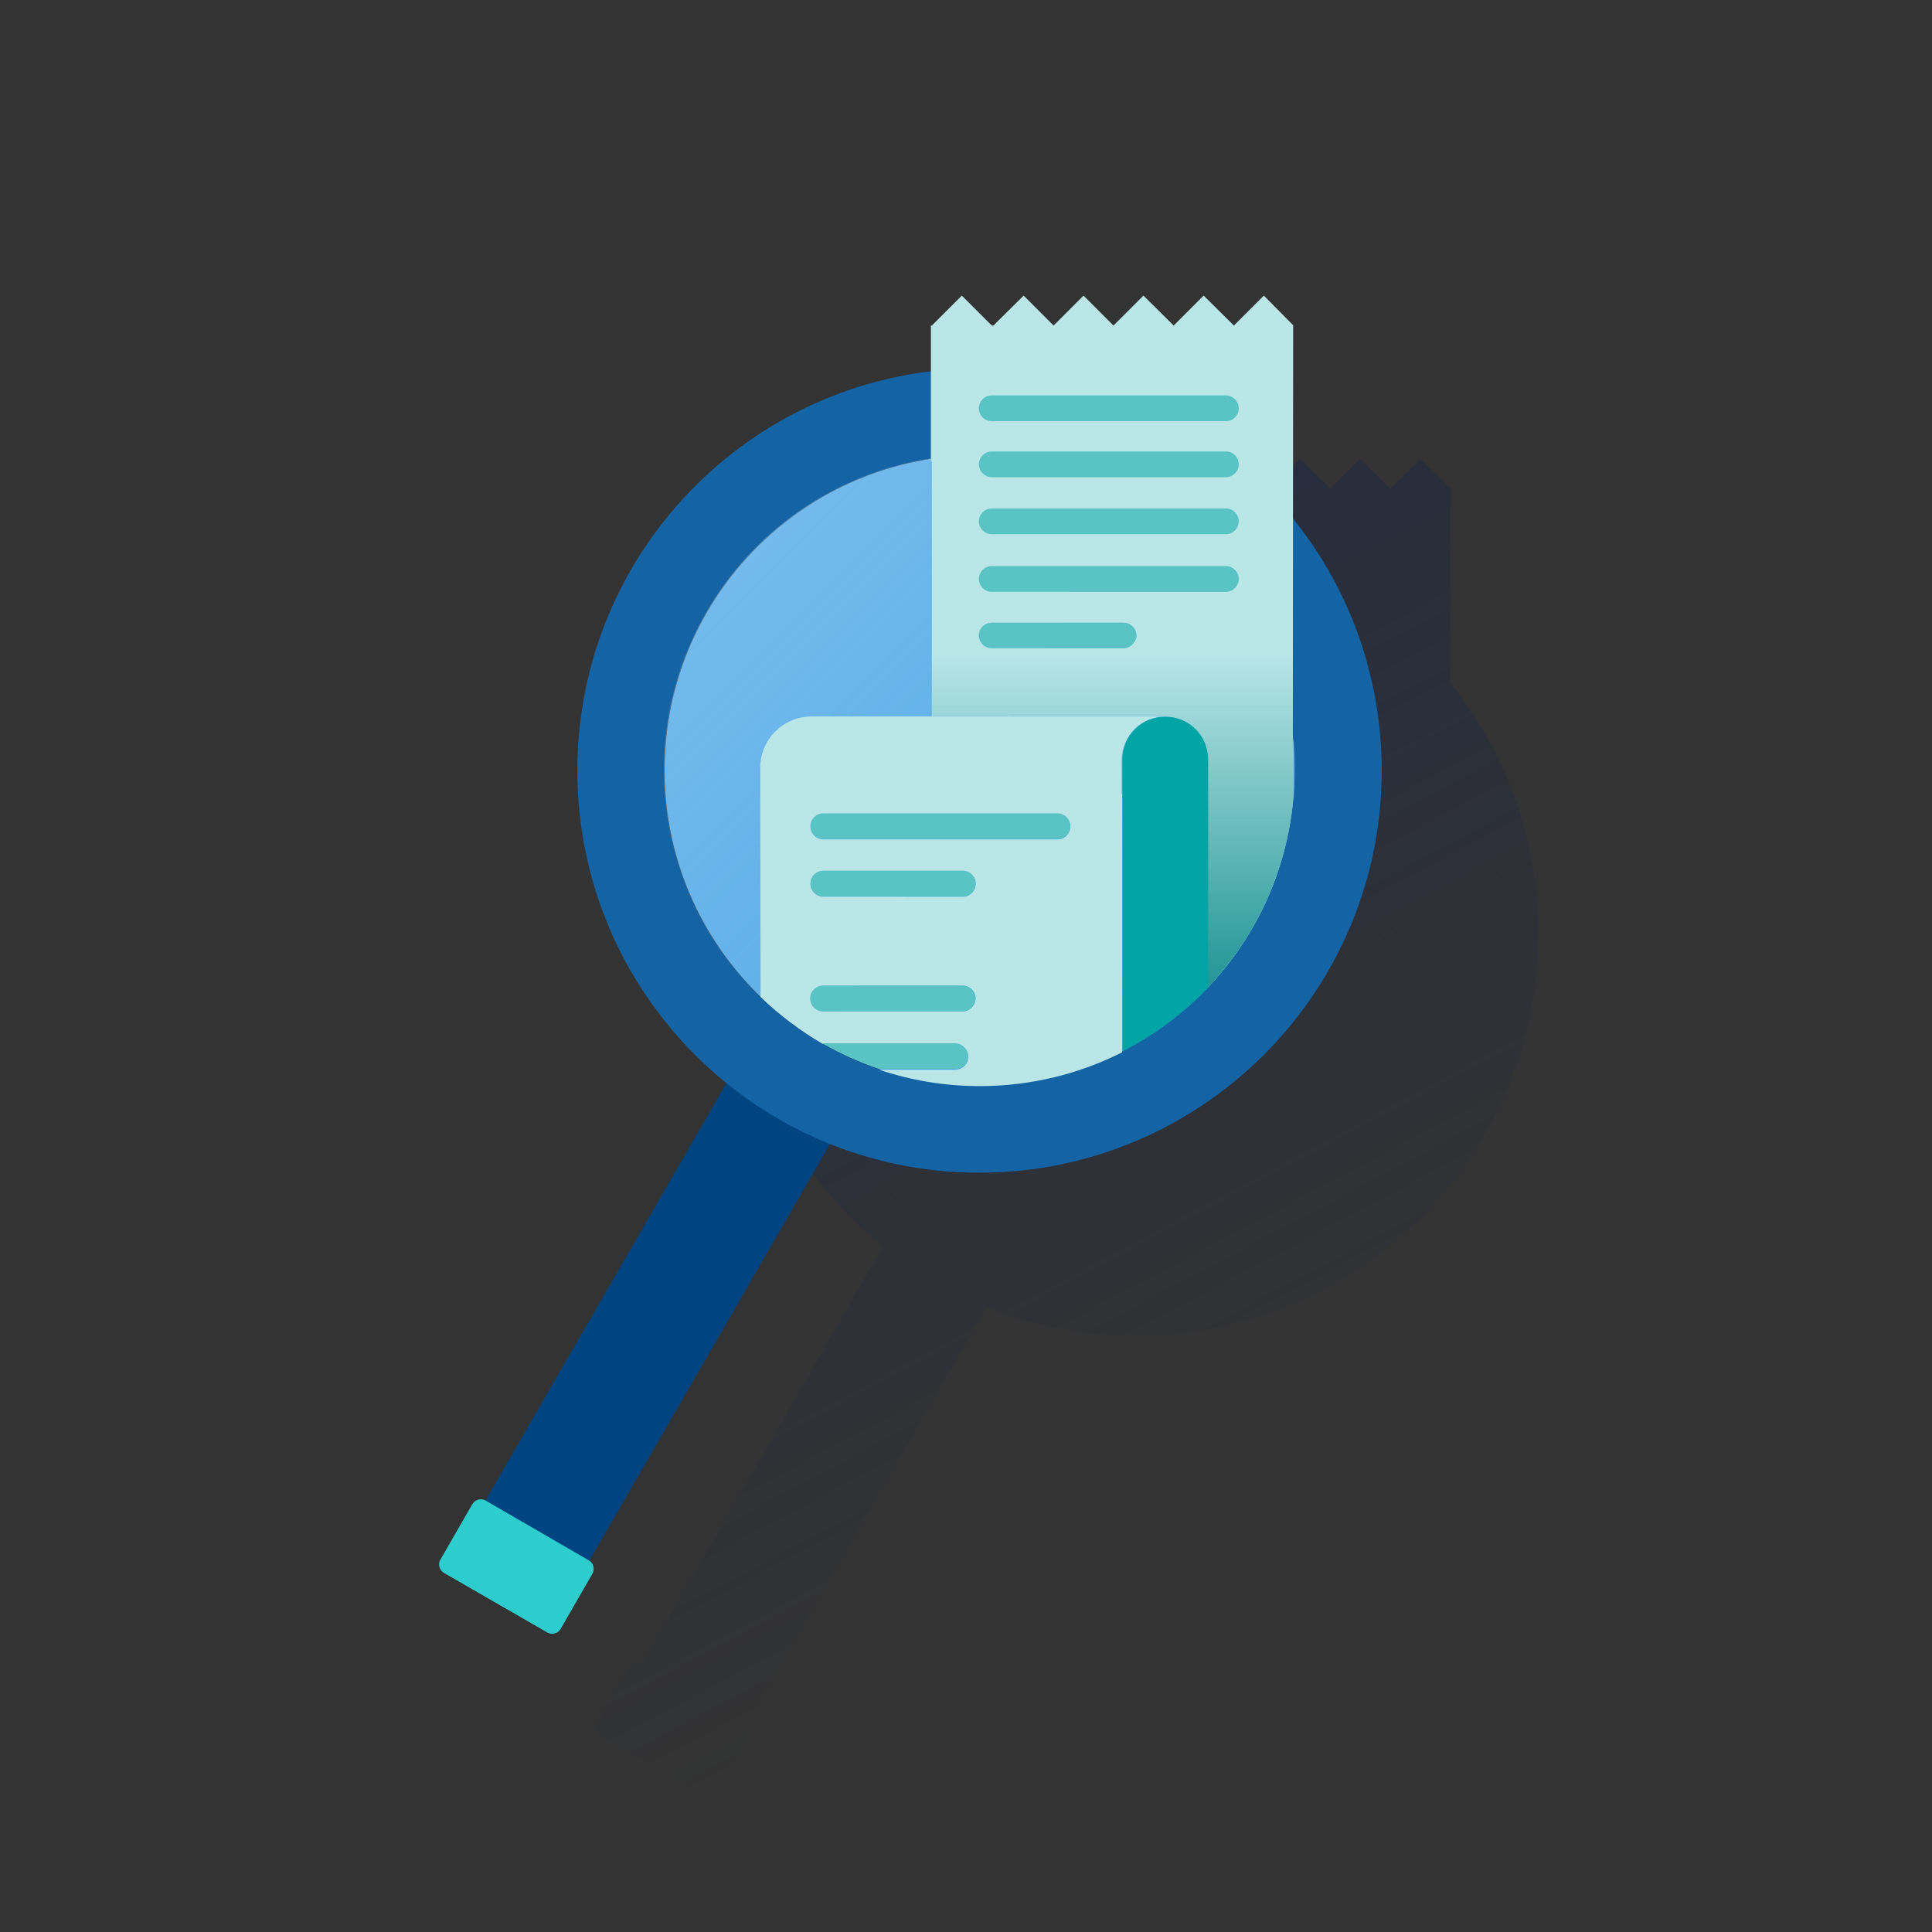 <?xml version="1.0" encoding="utf-8"?>
<!-- Generator: Adobe Illustrator 23.0.3, SVG Export Plug-In . SVG Version: 6.00 Build 0)  -->
<svg version="1.1" id="Contenido" xmlns="http://www.w3.org/2000/svg" xmlns:xlink="http://www.w3.org/1999/xlink" x="0px" y="0px"
	 viewBox="0 0 600 600" style="enable-background:new 0 0 600 600;" xml:space="preserve">
<rect x="0" y="0" width="600" height="600" fill="#333333" stroke="none"/>
<style type="text/css">
	.st0{fill:url(#SVGID_1_);}
	.st1{fill:#004481;}
	.st2{fill:#49A5E6;}
	.st3{fill:#1464A5;}
	.st4{opacity:0.5;fill:url(#SVGID_2_);enable-background:new    ;}
	.st5{fill:#2DCCCD;}
	.st6{fill:#BAE6E8;}
	.st7{fill:none;}
	.st8{fill:url(#SVGID_3_);}
	.st9{fill:#02A5A5;}
	.st10{fill:#5AC4C4;}
</style>
<linearGradient id="SVGID_1_" gradientUnits="userSpaceOnUse" x1="240.59" y1="199.39" x2="384.944" y2="470.879">
	<stop  offset="0" style="stop-color:#192647"/>
	<stop  offset="0" style="stop-color:#192647;stop-opacity:0.5"/>
	<stop  offset="1" style="stop-color:#192647;stop-opacity:0"/>
</linearGradient>
<path class="st0" d="M450.4,212.1l0-60.2l0.1-0.1l-9.4-9.3l-9.3,9.3l-9.4-9.3l-9.3,9.3l-9.4-9.3l-9.3,9.3l-9.3-9.3l-9.3,9.3
	l-9.3-9.3l-9.4,9.3h-0.5l-9.3-9.3l-9.3,9.3H338V166c-62,7.3-110.1,60-110.1,124c0,39.2,18.1,74.2,46.3,97.1l-74.8,129.6
	c-1.4-0.8-3.3-0.3-4.1,1.1l-9.9,17.2c-0.9,1.4-0.4,3.3,1.1,4.2l32.1,18.5c1.4,0.8,3.3,0.3,4.1-1.1l9.9-17.2c0.8-1.4,0.3-3.2-1-4
	L306.4,406c14.4,5.8,30,8.9,46.5,8.9c69-0.1,124.9-56,124.9-124.9C477.7,260.5,467.5,233.4,450.4,212.1z M288,363.3
	c0.2,0.1,0.3,0.3,0.5,0.4c0.2,0.2,0.4,0.4,0.6,0.5C288.7,363.9,288.4,363.6,288,363.3z"/>
<title>_</title>
<g>
	<path class="st1" d="M139.9,484.8l91.3-158.1l0,0l32.3,18.6l0,0l-91.3,158.1c-0.8,1.4-2.7,1.9-4.1,1.1L141,488.9
		C139.5,488.1,139.1,486.2,139.9,484.8z"/>
	<path class="st2" d="M402.2,239.2c0,54.1-43.8,97.9-97.9,97.9s-97.9-43.8-97.9-97.9s43.8-97.9,97.9-97.9l0,0
		C358.3,141.3,402.2,185.1,402.2,239.2L402.2,239.2"/>
	<path class="st3" d="M304.2,364.2c-69,0-124.9-55.9-124.9-124.9s55.9-124.9,124.9-124.9s124.9,55.9,124.9,124.9
		C429.1,308.2,373.2,364.1,304.2,364.2z M304.2,141.3c-54.1,0-97.9,43.8-97.9,97.9s43.8,97.9,97.9,97.9s97.9-43.8,97.9-97.9l0,0
		C402.1,185.1,358.3,141.3,304.2,141.3z"/>
	
		<linearGradient id="SVGID_2_" gradientUnits="userSpaceOnUse" x1="224.24" y1="583.64" x2="338.82" y2="698.22" gradientTransform="matrix(1 0 0 1 0 -422)">
		<stop  offset="0" style="stop-color:#FFFFFF;stop-opacity:0.5"/>
		<stop  offset="1" style="stop-color:#E8F7F8;stop-opacity:0.2"/>
		<stop  offset="1" style="stop-color:#FFFFFF;stop-opacity:0"/>
	</linearGradient>
	<path class="st4" d="M353,154.3c-46.8-27-106.7-11-133.7,35.9s-11,106.7,35.9,133.7L353,154.3z"/>
	<path class="st5" d="M136.8,484.3l9.9-17.2c0.8-1.4,2.7-1.9,4.1-1.1l32.1,18.6c1.4,0.8,1.9,2.7,1.1,4.1l-9.9,17.2
		c-0.8,1.4-2.7,1.9-4.1,1.1l-32.1-18.5C136.4,487.6,135.9,485.7,136.8,484.3z"/>
	<path class="st6" d="M392.5,91.8l-9.3,9.3l-9.4-9.3l-9.3,9.3l-9.4-9.3l-9.3,9.3l-9.3-9.3l-9.3,9.3l-9.3-9.3l-9.4,9.3h-0.5l-9.3-9.3
		l-9.3,9.3h-0.3v42.1c4.1-0.6,8.3-1,12.6-1.1v43h83.4c3.2,4.7,5.9,9.6,8.3,14.8l8.1,31.5l0.1-130.2l0.1-0.1L392.5,91.8z"/>
	<g>
		<path class="st7" d="M402.1,239.2c0-2.9-0.1-5.7-0.4-8.5v17C402,244.9,402.1,242.1,402.1,239.2z"/>
		<path class="st7" d="M236,238.4c0-8.8,7.2-15.9,15.9-15.9h37.3v-80c-47,7.2-83,47.7-83,96.8c0,27.6,11.4,52.5,29.8,70.3L236,238.4
			z"/>
		<path class="st6" d="M289.4,222.4v-23.2h15.1c-0.3-0.6-0.5-1.2-0.5-1.8c0-2.2,1.8-4,4-4h40.9c2.2,0,4,1.8,4,4
			c0,0.7-0.2,1.3-0.5,1.8h41.3c-2.7-6.1-6.1-11.8-9.9-17.2c-0.7,0.9-1.8,1.4-3,1.4H308c-2.2,0-4-1.8-4-4c0-2.2,1.8-4,4-4h70.6
			c-3-3.5-6.3-6.8-9.8-9.9h-60.5c-2.2,0-4-1.8-4-4c0-2.2,1.8-4,4-4h50.1c-6-4-12.4-7.3-19.3-9.9H308c-2.2,0-4-1.8-4-4
			c0-0.9,0.3-1.8,0.9-2.4c-0.2,0-0.4,0-0.6,0c-5.1,0-10.1,0.4-14.9,1.1L289.4,222.4L289.4,222.4z"/>
		<path class="st6" d="M401.8,247.7v-17c0-0.2,0-0.4-0.1-0.6l0,18.1C401.7,248,401.7,247.9,401.8,247.7z"/>
		<path class="st6" d="M348.8,201.3H308c-1.5,0-2.8-0.9-3.5-2.1h-15.1v23.2h72.4c-7.3,0-13.2,6-13.5,13.2v10.7h0.1v80.3
			c0,0,0.1,0,0.1-0.1v-90.7c0-7.4,6-13.3,13.2-13.2c7.4-0.1,13.3,5.9,13.3,13.2v71c14.8-15.5,24.5-35.9,26.6-58.6l0-18.1
			c-1-10.9-3.8-21.4-8.1-31h-41.3C351.7,200.4,350.4,201.3,348.8,201.3z"/>
		
			<linearGradient id="SVGID_3_" gradientUnits="userSpaceOnUse" x1="14.252" y1="-62.874" x2="140.629" y2="-62.874" gradientTransform="matrix(6.123234e-17 -1 -1 -6.123234e-17 282.68 342.8)">
			<stop  offset="0" style="stop-color:#028484"/>
			<stop  offset="1" style="stop-color:#028484;stop-opacity:0"/>
		</linearGradient>
		<path class="st8" d="M348.8,201.3H308c-1.5,0-2.8-0.9-3.5-2.1h-15.1v23.2h72.4c-7.3,0-13.2,6-13.5,13.2v10.7h0.1v80.3
			c0,0,0.1,0,0.1-0.1v-90.7c0-7.4,6-13.3,13.2-13.2c7.4-0.1,13.3,5.9,13.3,13.2v71c14.8-15.5,24.5-35.9,26.6-58.6l0-18.1
			c0-11.1,0-20.8,0-31h-49.4C351.7,200.4,350.4,201.3,348.8,201.3z"/>
		<path class="st9" d="M361.8,222.6c-7.3-0.1-13.2,5.9-13.2,13.2v90.7c10-5.1,18.9-11.8,26.6-19.8v-71
			C375.1,228.4,369.2,222.5,361.8,222.6z"/>
		<path class="st6" d="M348.3,246.4v-10.7c0.3-7.3,6.2-13.2,13.5-13.2h-72.4h-0.1H252c-8.8,0-15.9,7.2-15.9,15.9l0.1,71.2
			c5.8,5.6,12.3,10.5,19.3,14.6c0.1,0,0.2,0,0.2,0h41c2.2,0,4,1.8,4,4c0,2.2-1.8,4-4,4h-23.7c9.8,3.3,20.3,5.1,31.3,5.1
			c15.9,0,30.9-3.8,44.2-10.5v-80.3H348.3z M255.7,252.7h72.7c2.2,0,4,1.8,4,4c0,2.2-1.8,4-4,4h-72.7c-2.2,0-4-1.8-4-4
			C251.7,254.4,253.5,252.7,255.7,252.7z M255.7,270.5H299c2.2,0,4,1.8,4,4c0,2.2-1.8,4-4,4h-43.3c-2.2,0-4-1.8-4-4
			C251.7,272.2,253.5,270.5,255.7,270.5z M299,314.1h-43.3c-2.2,0-4-1.8-4-4c0-2.2,1.8-4,4-4H299c2.2,0,4,1.8,4,4
			C302.9,312.3,301.1,314.1,299,314.1z"/>
		<path class="st10" d="M308,201.3h40.9c1.5,0,2.8-0.9,3.5-2.1c0.3-0.6,0.5-1.2,0.5-1.8c0-2.2-1.8-4-4-4H308c-2.2,0-4,1.8-4,4
			c0,0.7,0.2,1.3,0.5,1.8C305.1,200.4,306.4,201.3,308,201.3z"/>
		<path class="st10" d="M255.7,260.6h72.7c2.2,0,4-1.8,4-4c0-2.2-1.8-4-4-4h-72.7c-2.2,0-4,1.8-4,4
			C251.7,258.8,253.5,260.6,255.7,260.6z"/>
		<path class="st10" d="M255.7,278.4H299c2.2,0,4-1.8,4-4c0-2.2-1.8-4-4-4h-43.3c-2.2,0-4,1.8-4,4
			C251.7,276.6,253.5,278.4,255.7,278.4z"/>
		<path class="st10" d="M302.9,310.1c0-2.2-1.8-4-4-4h-43.3c-2.2,0-4,1.8-4,4c0,2.2,1.8,4,4,4H299
			C301.1,314.1,302.9,312.3,302.9,310.1z"/>
		<path class="st10" d="M296.6,332c2.2,0,4-1.8,4-4c0-2.2-1.8-4-4-4h-41c-0.1,0-0.2,0-0.2,0c5.5,3.2,11.4,5.8,17.5,7.9H296.6z"/>
	</g>
	<path class="st10" d="M308,122.8h72.7c2.2,0,4,1.8,4,4s-1.8,4-4,4H308c-2.2,0-4-1.8-4-4S305.8,122.8,308,122.8z"/>
	<path class="st10" d="M308,140.2h72.7c2.2,0,4,1.8,4,4s-1.8,4-4,4H308c-2.2,0-4-1.8-4-4S305.8,140.2,308,140.2z"/>
	<path class="st10" d="M308,157.9h72.7c2.2,0,4,1.8,4,4s-1.8,4-4,4H308c-2.2,0-4-1.8-4-4S305.8,157.9,308,157.9z"/>
	<path class="st10" d="M308,175.8h72.7c2.2,0,4,1.8,4,4s-1.8,4-4,4H308c-2.2,0-4-1.8-4-4S305.8,175.8,308,175.8z"/>
</g>
</svg>
